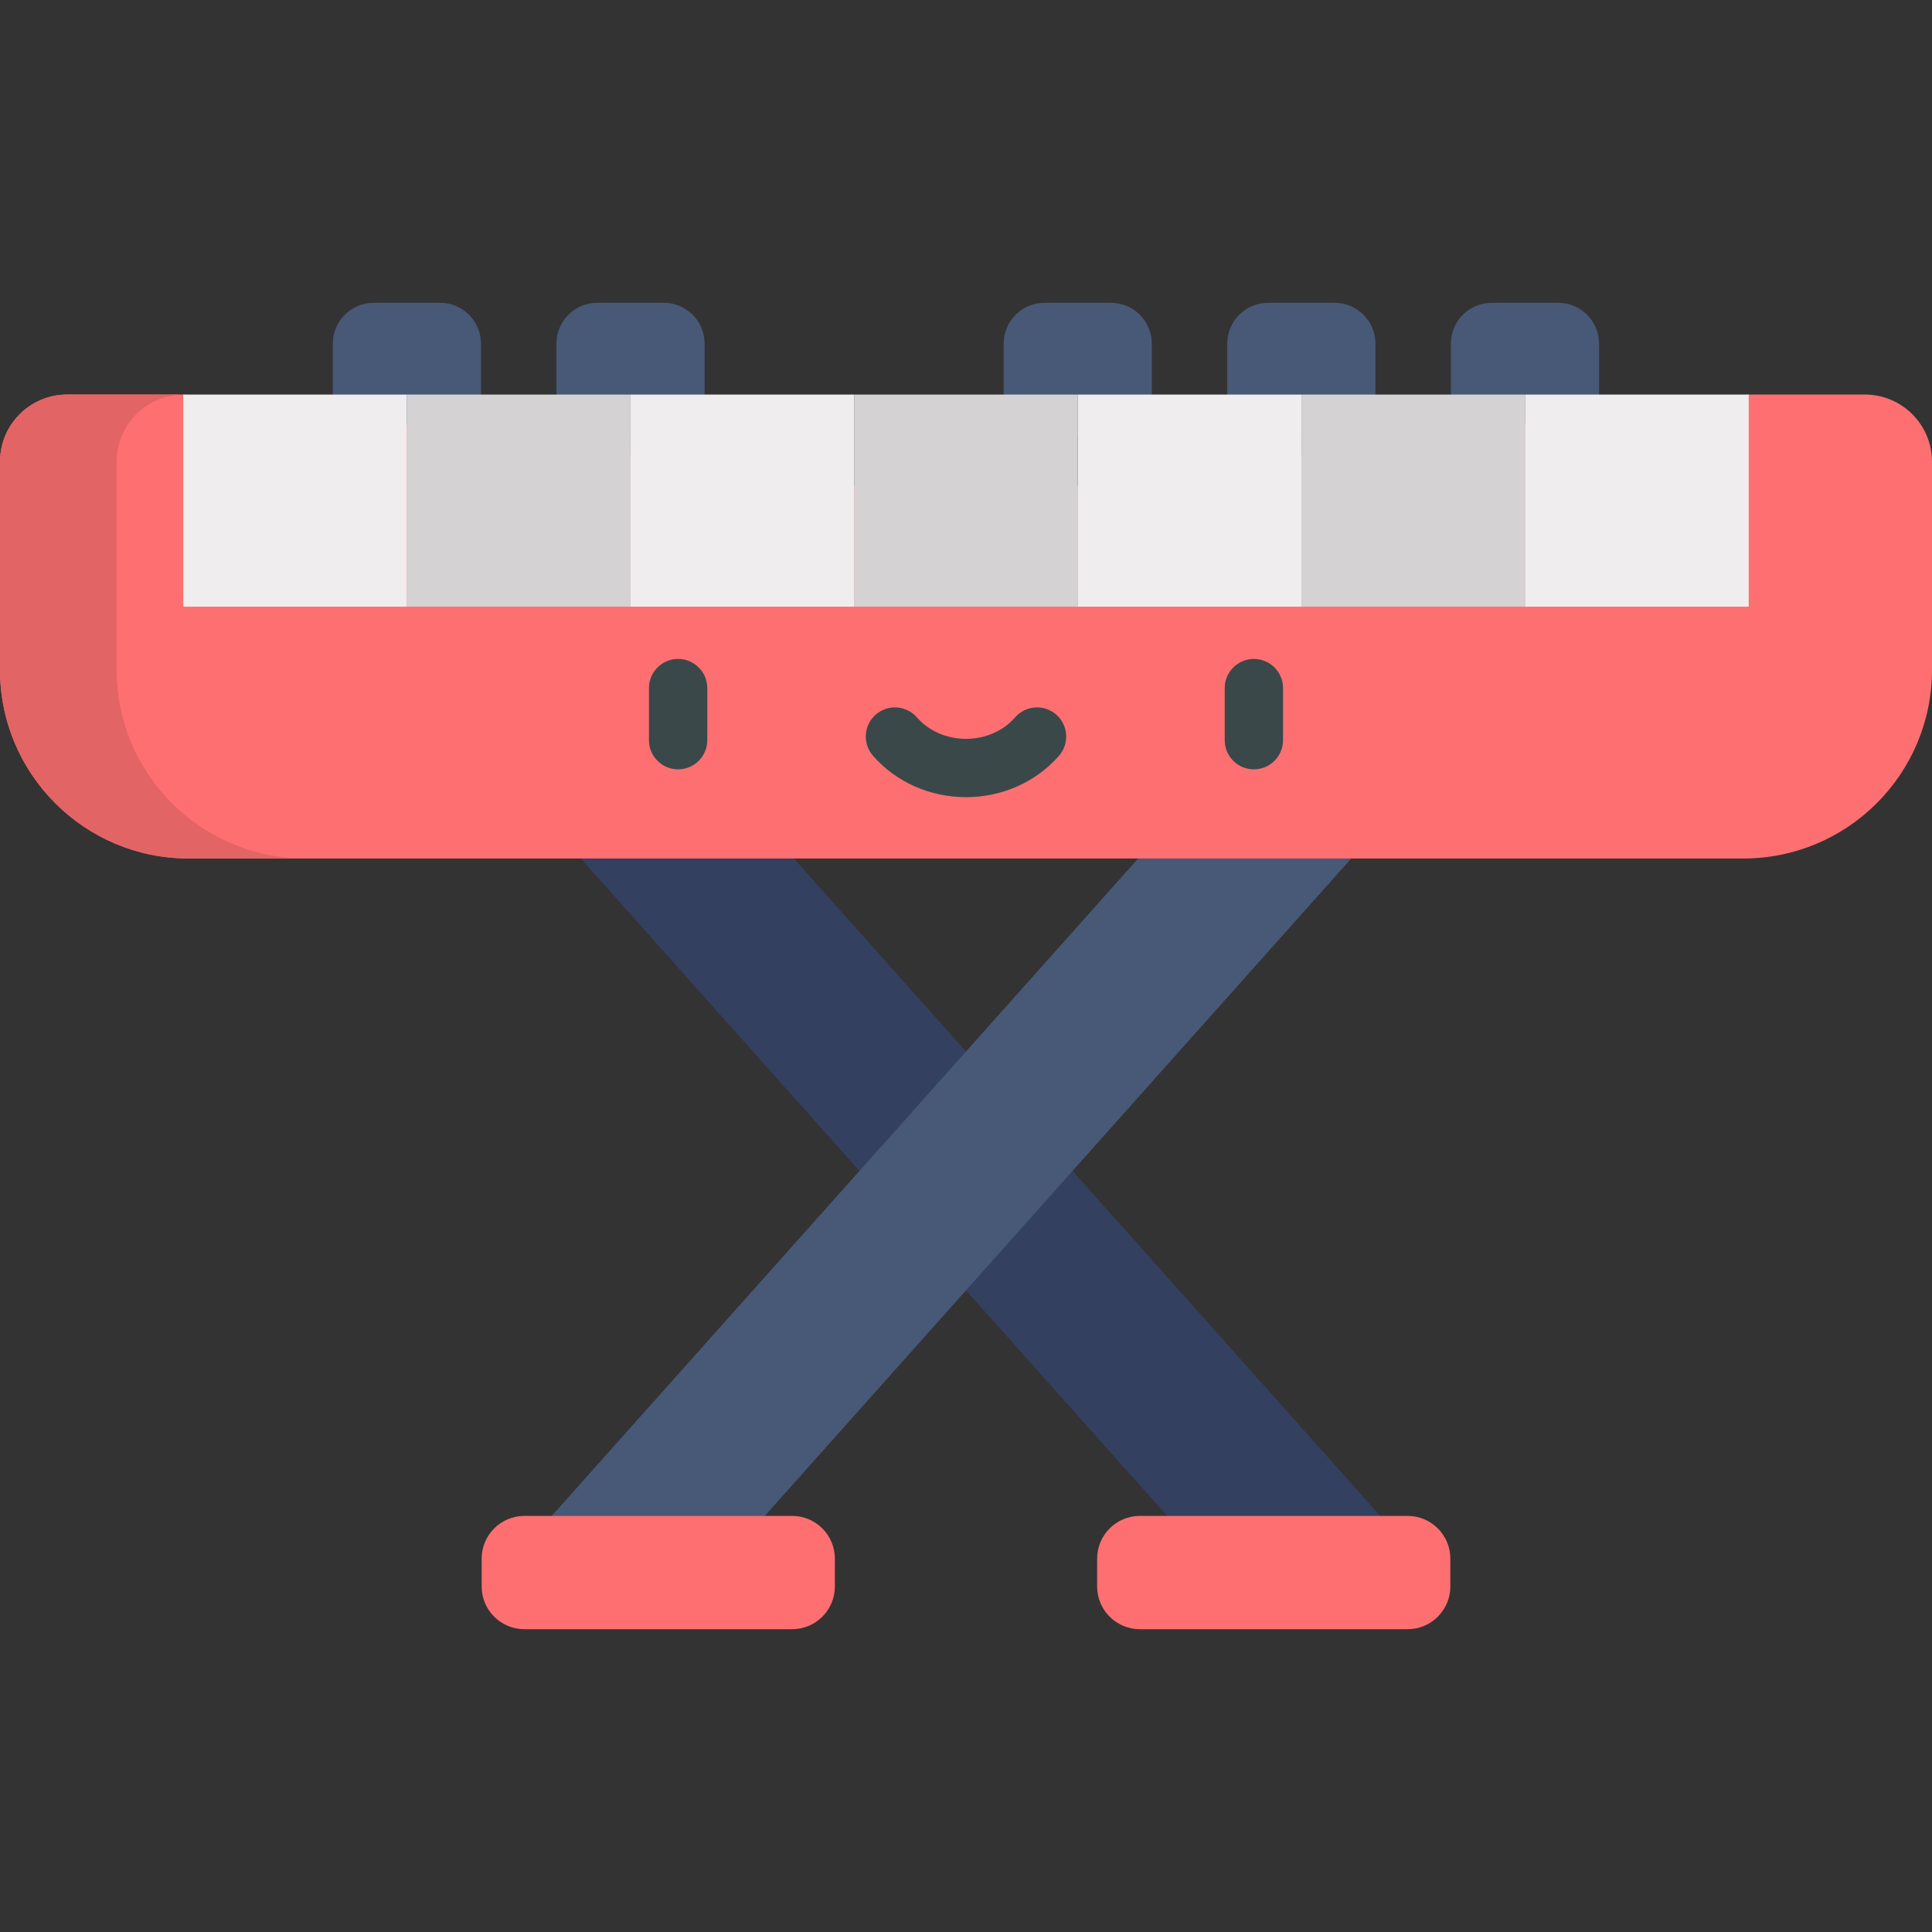 <?xml version="1.0" encoding="iso-8859-1"?>
<!-- Generator: Adobe Illustrator 19.0.0, SVG Export Plug-In . SVG Version: 6.00 Build 0)  -->
<svg version="1.1" id="Capa_1" xmlns="http://www.w3.org/2000/svg" xmlns:xlink="http://www.w3.org/1999/xlink" x="0px" y="0px"
	 viewBox="0 0 512 512" style="enable-background:new 0 0 512 512;" xml:space="preserve">
<rect x="0" y="0" width="512" height="512" fill="#333333" stroke="none"/>
<polygon style="fill:#334060;" points="163.74,175.227 365.788,401.73 337.553,416.742 309.319,401.73 132.293,203.279 "/>
<g>
	<polygon style="fill:#485877;" points="348.26,175.227 146.212,401.73 174.447,416.742 202.681,401.73 379.707,203.279 	"/>
	<path style="fill:#485877;" d="M116.644,80.244H99.028c-5.981,0-10.829,4.848-10.829,10.829v13.486l19.637,10.97l19.637-10.97
		V91.074C127.474,85.092,122.625,80.244,116.644,80.244z"/>
	<path style="fill:#485877;" d="M175.903,80.244h-17.616c-5.981,0-10.829,4.848-10.829,10.829v13.486l19.637,10.97l19.637-10.97
		V91.074C186.733,85.092,181.884,80.244,175.903,80.244z"/>
	<path style="fill:#485877;" d="M294.422,80.244h-17.616c-5.981,0-10.829,4.848-10.829,10.829v13.486l19.637,10.97l19.637-10.97
		V91.074C305.251,85.092,300.403,80.244,294.422,80.244z"/>
	<path style="fill:#485877;" d="M353.681,80.244h-17.616c-5.981,0-10.829,4.848-10.829,10.829v13.486l19.637,10.97l19.637-10.97
		V91.074C364.51,85.092,359.662,80.244,353.681,80.244z"/>
	<path style="fill:#485877;" d="M412.94,80.244h-17.616c-5.981,0-10.829,4.848-10.829,10.829v13.486l19.637,10.97l19.637-10.97
		V91.074C423.769,85.092,418.921,80.244,412.94,80.244z"/>
</g>
<path style="fill:#FD6F71;" d="M463.434,104.559h30.773c9.829,0,17.793,7.975,17.793,17.793v55.151
	c0,27.622-22.387,50.009-50.009,50.009H50.009C22.387,227.513,0,205.126,0,177.504v-55.151c0-9.819,7.964-17.793,17.793-17.793
	h30.773L256,132.666L463.434,104.559z"/>
<path style="fill:#E36465;" d="M30.905,177.504v-55.151c0-9.786,7.913-17.737,17.696-17.789l-0.036-0.005H17.793
	C7.964,104.559,0,112.534,0,122.353v55.151c0,27.622,22.387,50.009,50.009,50.009h30.905
	C53.292,227.513,30.905,205.126,30.905,177.504z"/>
<g>
	<rect x="344.905" y="104.563" style="fill:#D4D2D3;" width="59.256" height="56.217"/>
	<rect x="226.362" y="104.563" style="fill:#D4D2D3;" width="59.266" height="56.217"/>
	<rect x="107.839" y="104.563" style="fill:#D4D2D3;" width="59.256" height="56.217"/>
</g>
<g>
	<rect x="48.563" y="104.563" style="fill:#EFEDEE;" width="59.266" height="56.217"/>
	<rect x="167.095" y="104.563" style="fill:#EFEDEE;" width="59.266" height="56.217"/>
	<rect x="285.638" y="104.563" style="fill:#EFEDEE;" width="59.266" height="56.217"/>
	<rect x="404.161" y="104.563" style="fill:#EFEDEE;" width="59.266" height="56.217"/>
</g>
<g>
	<path style="fill:#3A484A;" d="M179.708,203.884c-4.267,0-7.726-3.459-7.726-7.726V182.35c0-4.267,3.459-7.726,7.726-7.726
		c4.267,0,7.726,3.459,7.726,7.726v13.808C187.434,200.424,183.975,203.884,179.708,203.884z"/>
	<path style="fill:#3A484A;" d="M332.292,203.884c-4.267,0-7.726-3.459-7.726-7.726V182.35c0-4.267,3.459-7.726,7.726-7.726
		s7.726,3.459,7.726,7.726v13.808C340.018,200.424,336.559,203.884,332.292,203.884z"/>
	<path style="fill:#3A484A;" d="M256,211.254c-9.568,0-18.551-3.999-24.647-10.972c-2.808-3.213-2.481-8.094,0.732-10.902
		c3.213-2.808,8.094-2.481,10.902,0.732c3.161,3.616,7.904,5.69,13.012,5.69c5.109,0,9.852-2.074,13.012-5.69
		c2.809-3.214,7.69-3.541,10.902-0.732c3.213,2.808,3.541,7.689,0.732,10.902C274.551,207.254,265.568,211.254,256,211.254z"/>
</g>
<g>
	<path style="fill:#FD6F71;" d="M209.922,401.73h-70.951c-6.256,0-11.328,5.072-11.328,11.328v7.37
		c0,6.256,5.072,11.328,11.328,11.328h70.951c6.256,0,11.327-5.072,11.327-11.328v-7.37
		C221.249,406.802,216.177,401.73,209.922,401.73z"/>
	<path style="fill:#FD6F71;" d="M302.078,401.73h70.951c6.256,0,11.328,5.072,11.328,11.328v7.37
		c0,6.256-5.072,11.328-11.328,11.328h-70.951c-6.256,0-11.327-5.072-11.327-11.328v-7.37
		C290.751,406.802,295.823,401.73,302.078,401.73z"/>
</g>
<g>
</g>
<g>
</g>
<g>
</g>
<g>
</g>
<g>
</g>
<g>
</g>
<g>
</g>
<g>
</g>
<g>
</g>
<g>
</g>
<g>
</g>
<g>
</g>
<g>
</g>
<g>
</g>
<g>
</g>
</svg>
